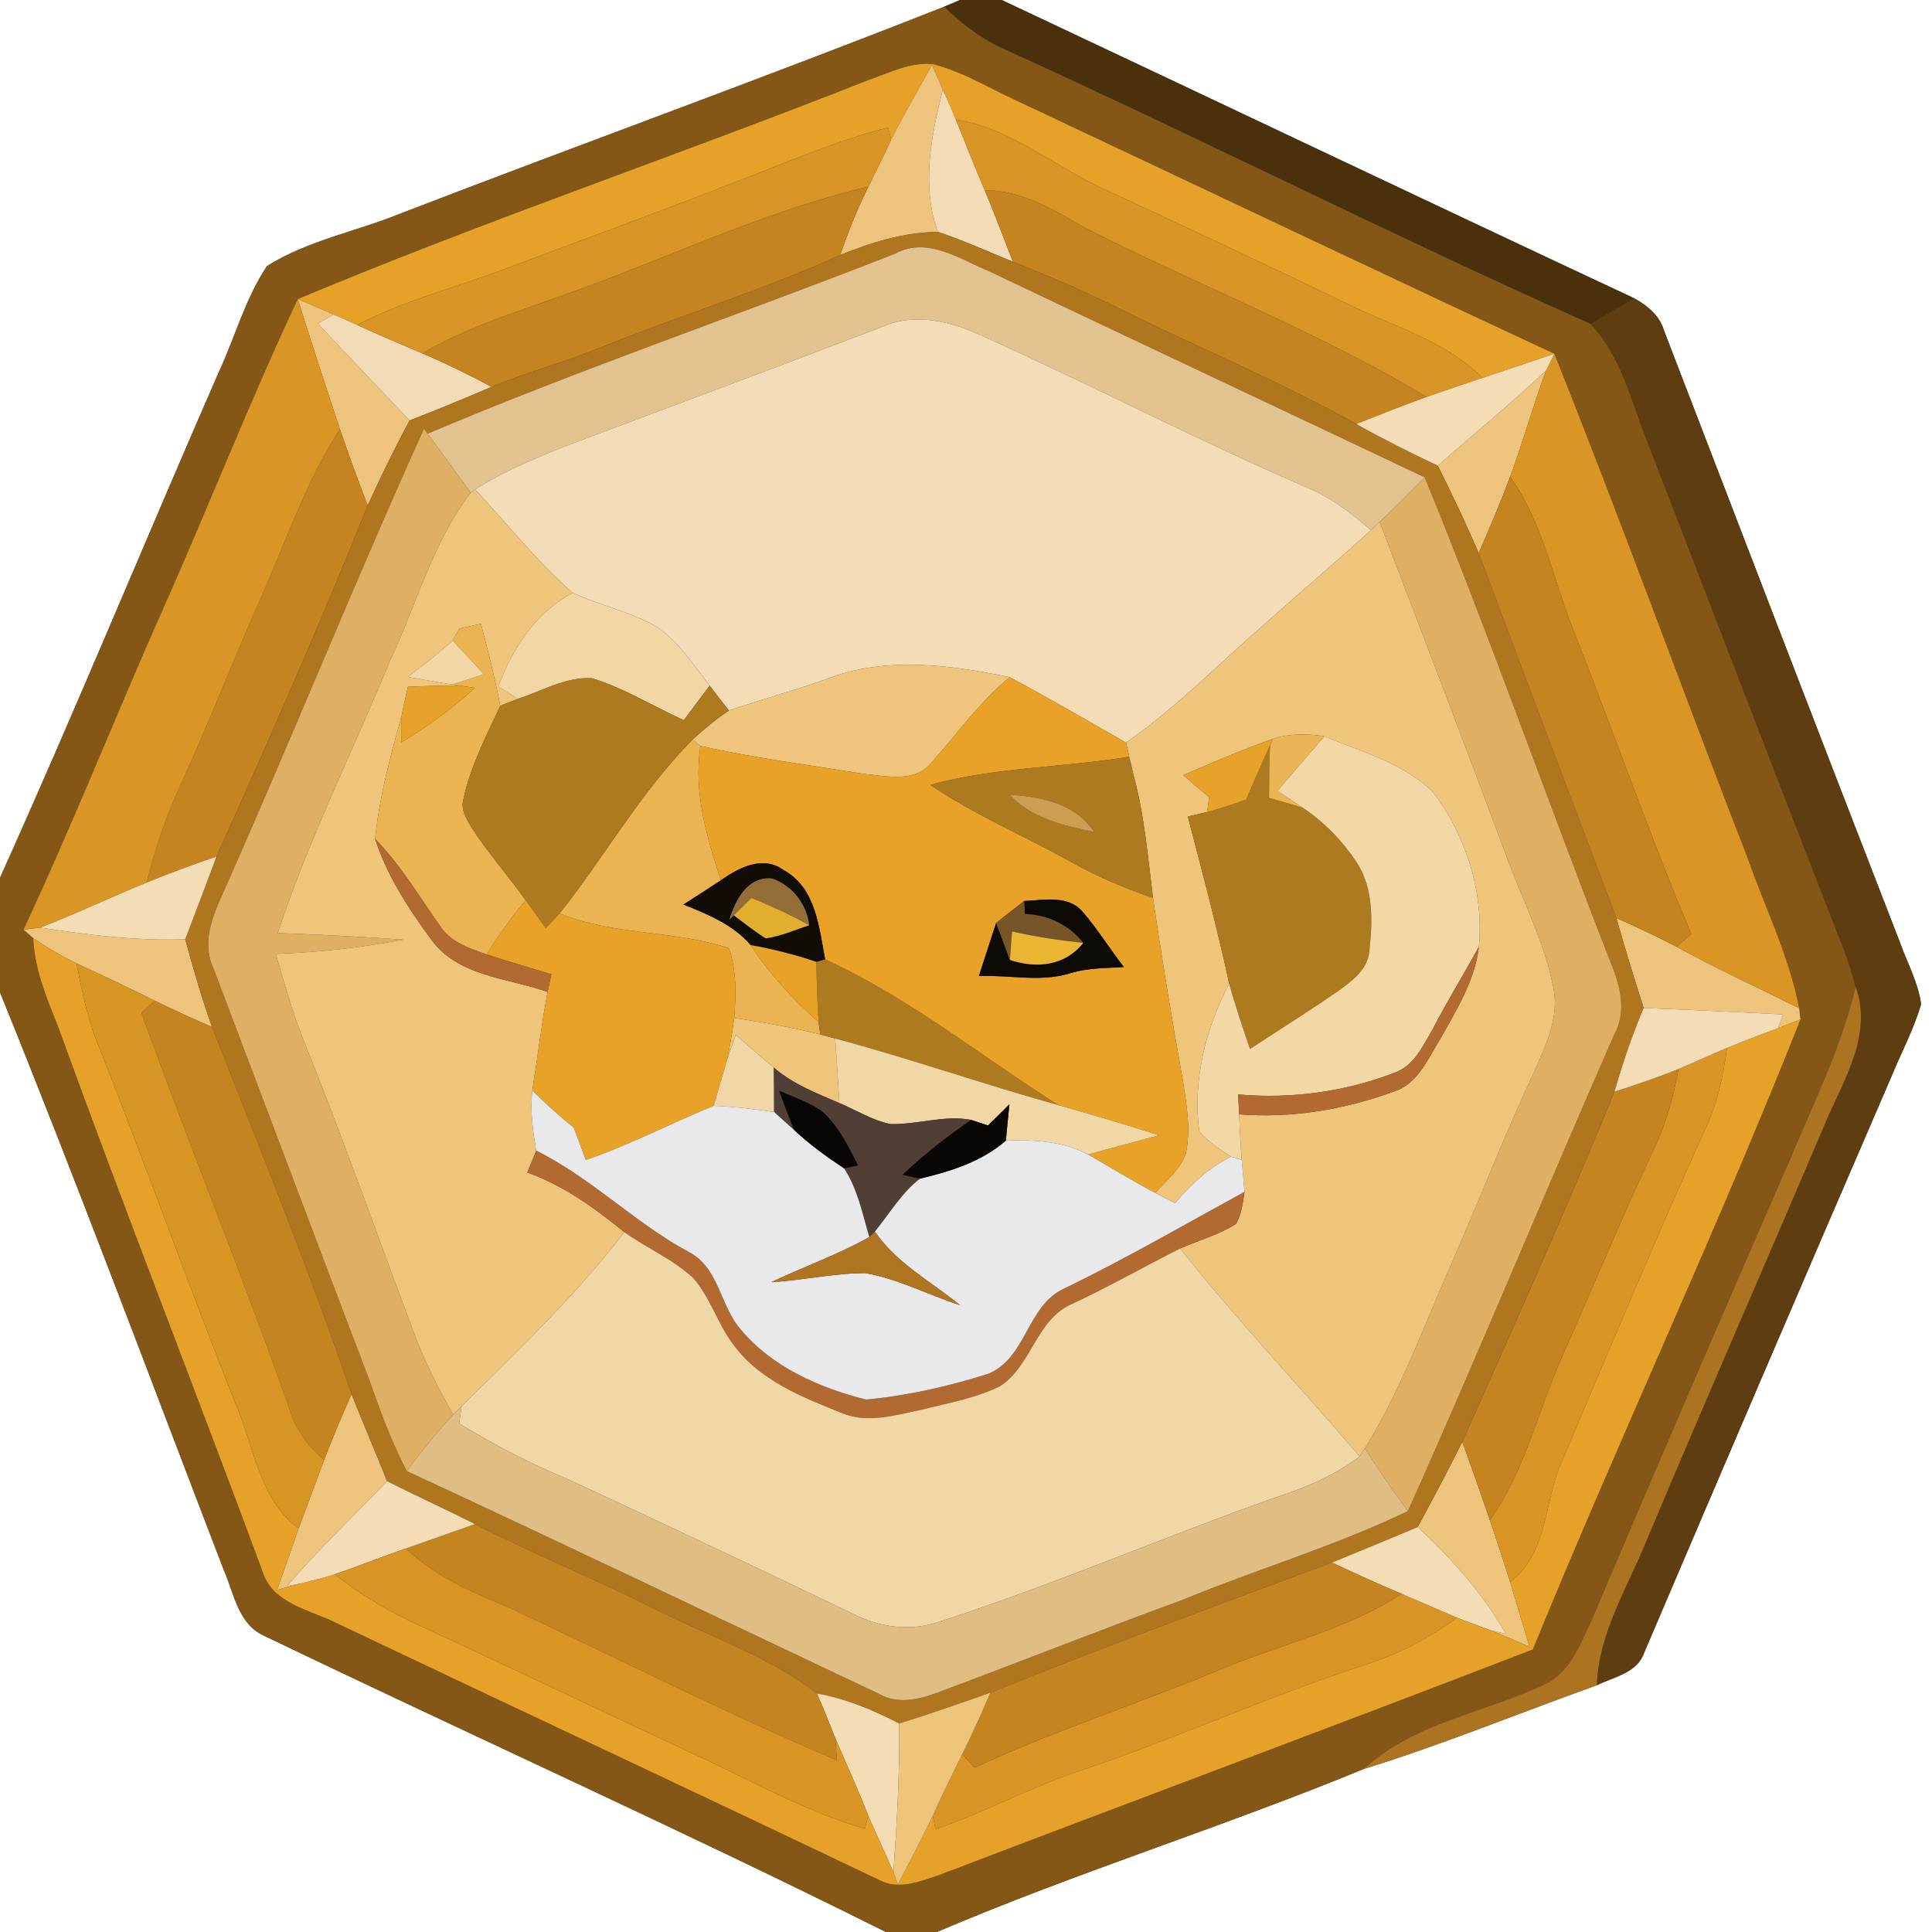 <?xml version="1.0" encoding="UTF-8" ?>
<!DOCTYPE svg PUBLIC "-//W3C//DTD SVG 1.1//EN" "http://www.w3.org/Graphics/SVG/1.1/DTD/svg11.dtd">
<svg width="250pt" height="250pt" viewBox="0 0 250 250" version="1.1" xmlns="http://www.w3.org/2000/svg">
<rect x="0" y="0" width="250" height="250" fill="#333333" stroke="none"/>
<g id="#ffffffff">
<path fill="#ffffff" opacity="1.00" d=" M 0.00 0.00 L 124.22 0.00 C 123.71 0.22 122.68 0.65 122.17 0.87 C 98.87 10.09 75.29 18.59 51.91 27.60 C 46.16 29.95 39.86 31.10 34.56 34.42 C 31.72 38.64 30.42 43.67 28.27 48.25 C 18.77 69.99 9.75 91.95 0.00 113.59 L 0.00 0.00 Z" />
<path fill="#ffffff" opacity="1.00" d=" M 129.62 0.00 L 250.00 0.00 L 250.00 250.00 L 121.23 250.00 C 139.36 242.26 158.24 236.42 176.47 228.90 C 186.68 225.75 196.57 221.67 206.63 218.07 C 208.80 216.99 211.79 216.52 212.72 213.94 C 223.37 188.95 234.09 163.98 244.87 139.03 C 246.11 136.00 247.69 133.09 248.59 129.92 C 248.21 127.16 246.83 124.67 245.90 122.07 C 235.64 95.64 225.47 69.18 215.30 42.72 C 214.73 40.80 213.15 39.53 211.47 38.60 C 184.15 25.82 156.91 12.84 129.62 0.00 Z" />
<path fill="#ffffff" opacity="1.00" d=" M 0.00 128.41 C 10.04 153.16 19.37 178.20 28.95 203.14 C 30.29 206.16 30.80 210.17 34.17 211.66 C 60.93 224.55 88.06 236.73 114.63 250.00 L 0.00 250.00 L 0.00 128.41 Z" />
</g>
<g id="#4a300bff">
<path fill="#4a300b" opacity="1.00" d=" M 124.22 0.00 L 129.62 0.00 C 156.91 12.84 184.15 25.82 211.47 38.60 C 209.58 39.69 207.70 40.79 205.82 41.91 C 180.45 30.61 155.66 18.06 130.38 6.55 C 127.28 5.24 124.56 3.21 122.17 0.87 C 122.68 0.65 123.71 0.22 124.22 0.00 Z" />
</g>
<g id="#845716ff">
<path fill="#845716" opacity="1.00" d=" M 51.91 27.60 C 75.29 18.59 98.87 10.09 122.17 0.87 C 124.56 3.21 127.28 5.24 130.38 6.55 C 155.66 18.06 180.45 30.61 205.82 41.91 C 209.76 46.05 211.05 51.78 213.09 56.94 C 220.92 77.15 228.65 97.39 236.53 117.57 C 237.80 120.91 239.27 124.20 240.12 127.68 C 238.30 135.36 234.80 142.48 231.75 149.72 C 223.04 169.72 214.38 189.74 205.88 209.83 C 204.43 212.80 203.18 216.36 200.00 217.89 C 192.19 221.63 183.04 222.85 176.47 228.90 C 158.24 236.42 139.36 242.26 121.23 250.00 L 114.63 250.00 C 88.06 236.73 60.93 224.55 34.17 211.66 C 30.80 210.17 30.29 206.16 28.95 203.14 C 19.37 178.20 10.04 153.16 0.00 128.41 L 0.00 113.59 C 9.75 91.95 18.77 69.99 28.27 48.25 C 30.42 43.67 31.72 38.64 34.56 34.42 C 39.86 31.10 46.16 29.95 51.91 27.60 M 112.35 10.36 C 87.85 20.07 62.84 28.50 38.53 38.70 C 32.29 51.95 26.98 65.61 21.01 78.98 C 14.92 92.71 9.40 106.69 3.04 120.29 C 3.36 120.56 3.98 121.10 4.30 121.38 C 4.46 125.32 5.97 128.98 7.42 132.59 C 15.99 156.21 25.18 179.59 33.90 203.15 C 35.16 207.62 40.28 208.31 43.85 210.17 C 67.12 221.24 90.49 232.14 113.74 243.26 C 116.29 244.63 119.11 243.44 121.61 242.60 C 147.17 232.84 172.82 223.30 198.35 213.44 C 209.52 186.11 222.12 159.36 232.98 131.91 C 232.94 131.55 232.85 130.82 232.81 130.45 C 231.49 123.64 228.37 117.40 226.09 110.89 C 217.65 89.23 209.78 67.35 201.13 45.77 C 177.96 35.00 154.89 24.00 131.77 13.13 C 128.13 11.47 124.67 9.31 120.77 8.31 C 117.83 7.96 115.06 9.45 112.35 10.36 Z" />
</g>
<g id="#e6a129ff">
<path fill="#e6a129" opacity="1.00" d=" M 112.35 10.36 C 115.06 9.45 117.83 7.96 120.77 8.31 C 124.67 9.31 128.13 11.47 131.77 13.13 C 154.89 24.00 177.96 35.00 201.13 45.77 C 198.03 46.83 194.94 47.88 191.83 48.90 C 186.90 43.95 179.99 42.18 173.92 39.10 C 163.75 34.22 153.55 29.41 143.31 24.68 C 136.68 21.77 131.01 16.65 123.68 15.46 C 123.14 14.16 122.57 12.87 122.00 11.59 C 121.53 10.53 121.06 9.48 120.59 8.43 C 118.83 11.63 116.96 14.77 115.33 18.04 C 115.23 17.66 115.02 16.88 114.91 16.50 C 107.98 18.26 101.44 21.19 94.76 23.71 C 85.36 27.41 75.85 30.85 66.39 34.40 C 59.70 37.04 52.63 38.68 46.24 42.06 C 45.21 41.60 44.18 41.14 43.15 40.69 C 41.61 40.02 40.07 39.36 38.53 38.70 C 62.84 28.50 87.85 20.07 112.35 10.36 Z" />
</g>
<g id="#eec47cff">
<path fill="#eec47c" opacity="1.00" d=" M 115.33 18.04 C 116.96 14.77 118.83 11.63 120.59 8.43 C 121.06 9.48 121.53 10.53 122.00 11.59 C 120.50 17.60 119.19 23.98 121.36 30.01 C 116.97 30.05 112.74 31.37 108.71 33.01 C 109.76 29.99 110.94 27.01 112.37 24.15 C 113.37 22.12 114.39 20.10 115.33 18.04 Z" />
<path fill="#eec47c" opacity="1.00" d=" M 38.53 38.70 C 40.07 39.36 41.61 40.02 43.15 40.69 C 42.65 40.98 41.64 41.57 41.14 41.87 C 45.06 46.08 49.05 50.22 53.00 54.41 C 51.06 58.01 49.26 61.69 47.58 65.42 C 46.32 62.14 45.11 58.84 43.98 55.51 C 42.12 49.92 40.30 44.32 38.53 38.70 Z" />
<path fill="#eec47c" opacity="1.00" d=" M 186.05 60.26 C 190.71 56.15 195.54 52.22 200.06 47.95 C 198.37 52.48 197.08 57.16 195.41 61.70 C 194.16 65.03 192.77 68.30 191.34 71.56 C 189.69 67.74 187.92 63.98 186.05 60.26 Z" />
<path fill="#eec47c" opacity="1.00" d=" M 212.69 130.44 C 211.46 126.57 210.25 122.69 209.16 118.79 C 211.79 119.96 214.40 121.18 216.95 122.51 C 222.14 125.36 227.51 127.83 232.81 130.45 C 232.85 130.82 232.94 131.55 232.98 131.91 C 232.01 132.30 231.05 132.68 230.08 133.04 C 230.24 132.60 230.56 131.71 230.72 131.27 C 224.71 130.95 218.70 130.67 212.69 130.44 Z" />
<path fill="#eec47c" opacity="1.00" d=" M 3.04 120.29 C 3.58 120.23 4.67 120.10 5.21 120.03 C 11.42 120.99 17.67 121.77 23.97 121.54 C 25.01 125.36 26.11 129.17 27.44 132.90 C 24.94 131.82 22.47 130.68 20.02 129.49 C 16.68 127.83 13.30 126.23 9.91 124.67 C 7.96 123.72 6.07 122.63 4.30 121.38 C 3.98 121.10 3.36 120.56 3.04 120.29 Z" />
<path fill="#eec47c" opacity="1.00" d=" M 45.49 180.40 C 46.99 184.16 48.59 187.89 50.09 191.66 C 45.76 196.18 41.21 200.50 37.14 205.25 C 37.61 205.15 38.57 204.96 39.05 204.87 C 37.98 205.15 36.92 205.44 35.86 205.74 C 36.80 203.09 37.70 200.43 38.64 197.79 C 39.73 194.83 40.84 191.87 41.94 188.92 C 43.04 186.05 44.23 183.21 45.49 180.40 Z" />
<path fill="#eec47c" opacity="1.00" d=" M 183.45 197.60 C 185.42 193.95 187.37 190.29 189.22 186.57 C 190.43 189.94 191.64 193.32 192.79 196.71 C 193.68 199.37 194.57 202.03 195.41 204.70 C 196.25 207.49 197.06 210.29 197.91 213.08 C 196.25 212.37 194.60 211.65 192.93 210.98 C 193.41 211.09 194.39 211.31 194.87 211.42 C 191.88 206.20 187.85 201.68 183.45 197.60 Z" />
</g>
<g id="#f3dcb5ff">
<path fill="#f3dcb5" opacity="1.00" d=" M 121.36 30.01 C 119.19 23.98 120.50 17.60 122.00 11.59 C 122.57 12.87 123.14 14.16 123.68 15.46 C 124.91 18.52 126.13 21.57 127.42 24.60 C 128.68 27.67 129.88 30.77 131.07 33.87 C 127.84 32.56 124.68 31.10 121.36 30.01 Z" />
<path fill="#f3dcb5" opacity="1.00" d=" M 41.14 41.87 C 41.64 41.57 42.65 40.98 43.15 40.69 C 44.18 41.14 45.21 41.60 46.24 42.06 C 49.02 43.33 51.83 44.54 54.65 45.73 C 57.70 47.03 60.69 48.48 63.61 50.06 C 60.10 51.56 56.57 53.03 53.00 54.41 C 49.05 50.22 45.06 46.08 41.14 41.87 Z" />
</g>
<g id="#d89525ff">
<path fill="#d89525" opacity="1.00" d=" M 123.68 15.46 C 131.01 16.65 136.68 21.77 143.31 24.68 C 153.55 29.41 163.75 34.22 173.92 39.10 C 179.99 42.18 186.90 43.95 191.83 48.90 C 189.42 49.72 187.00 50.52 184.60 51.37 C 170.50 42.88 155.07 36.94 140.42 29.51 C 136.39 27.17 132.25 24.63 127.42 24.60 C 126.13 21.57 124.91 18.52 123.68 15.46 Z" />
<path fill="#d89525" opacity="1.00" d=" M 94.76 23.71 C 101.44 21.19 107.98 18.26 114.91 16.50 C 115.02 16.88 115.23 17.66 115.33 18.04 C 114.39 20.10 113.37 22.12 112.37 24.15 C 98.56 27.42 85.73 33.72 72.38 38.39 C 66.35 40.55 60.19 42.46 54.65 45.73 C 51.83 44.54 49.02 43.33 46.24 42.06 C 52.63 38.68 59.70 37.04 66.39 34.40 C 75.85 30.85 85.36 27.41 94.76 23.71 Z" />
<path fill="#d89525" opacity="1.00" d=" M 217.20 138.33 C 219.30 137.45 221.36 136.48 223.47 135.60 C 222.99 139.32 222.15 143.02 220.52 146.42 C 214.11 160.52 208.16 174.84 202.11 189.10 C 199.76 194.23 200.34 201.07 195.41 204.70 C 194.57 202.03 193.68 199.37 192.79 196.71 C 197.40 190.26 199.03 182.39 202.26 175.27 C 206.26 166.25 210.03 157.12 214.24 148.20 C 215.70 145.07 216.57 141.71 217.20 138.33 Z" />
<path fill="#d89525" opacity="1.00" d=" M 181.37 206.24 C 183.76 207.24 186.13 208.29 188.51 209.31 C 184.87 212.06 180.76 214.14 176.40 215.50 C 163.84 219.60 151.81 225.13 139.27 229.31 C 133.06 231.40 127.28 234.59 121.06 236.69 C 120.97 236.26 120.79 235.40 120.70 234.96 C 121.90 232.26 123.22 229.62 124.52 226.98 C 124.92 227.41 125.71 228.29 126.10 228.73 C 136.50 223.91 147.43 220.40 157.99 216.00 C 165.78 212.72 174.23 210.92 181.37 206.24 Z" />
</g>
<g id="#c58420ff">
<path fill="#c58420" opacity="1.00" d=" M 72.38 38.39 C 85.73 33.72 98.56 27.42 112.37 24.15 C 110.94 27.01 109.76 29.99 108.71 33.01 C 98.66 37.59 88.07 40.79 77.85 44.92 C 73.18 46.84 68.27 48.12 63.61 50.06 C 60.69 48.48 57.70 47.03 54.65 45.73 C 60.19 42.46 66.35 40.55 72.38 38.39 Z" />
<path fill="#c58420" opacity="1.00" d=" M 127.42 24.60 C 132.25 24.63 136.39 27.17 140.42 29.51 C 155.07 36.94 170.50 42.88 184.60 51.37 C 181.54 52.47 178.52 53.67 175.50 54.87 C 165.63 49.33 155.13 45.03 145.00 40.01 C 140.46 37.74 135.78 35.76 131.07 33.87 C 129.88 30.77 128.68 27.67 127.42 24.60 Z" />
<path fill="#c58420" opacity="1.00" d=" M 33.33 78.33 C 36.79 70.68 39.41 62.61 43.98 55.51 C 45.11 58.84 46.32 62.14 47.58 65.42 C 41.44 80.72 34.79 95.81 28.02 110.84 C 24.97 111.87 21.95 112.99 18.97 114.21 C 20.08 109.82 21.52 105.52 23.43 101.41 C 26.93 93.81 29.95 85.99 33.33 78.33 Z" />
<path fill="#c58420" opacity="1.00" d=" M 208.91 141.26 C 211.70 140.37 214.48 139.43 217.20 138.33 C 216.57 141.71 215.70 145.07 214.24 148.20 C 210.03 157.12 206.26 166.25 202.26 175.27 C 199.03 182.39 197.40 190.26 192.79 196.71 C 191.64 193.32 190.43 189.94 189.22 186.57 C 195.92 171.53 202.68 156.49 208.91 141.26 Z" />
</g>
<g id="#af751fff">
<path fill="#af751f" opacity="1.00" d=" M 108.71 33.01 C 112.74 31.37 116.97 30.05 121.36 30.01 C 124.68 31.10 127.84 32.56 131.07 33.87 C 135.78 35.76 140.46 37.74 145.00 40.01 C 155.13 45.03 165.63 49.33 175.50 54.87 C 178.95 56.80 182.48 58.56 186.05 60.26 C 187.92 63.98 189.69 67.74 191.34 71.56 C 197.24 87.31 203.19 103.07 209.16 118.79 C 210.25 122.69 211.46 126.57 212.69 130.44 C 211.19 133.96 209.98 137.59 208.91 141.26 C 202.68 156.49 195.92 171.53 189.22 186.57 C 187.37 190.29 185.42 193.95 183.45 197.60 C 179.77 199.16 176.06 200.67 172.36 202.19 C 157.58 207.68 142.78 213.12 128.16 219.03 C 124.24 220.41 120.32 221.79 116.35 223.02 C 112.98 221.28 109.46 219.80 105.71 219.14 C 99.42 214.25 91.76 211.78 84.74 208.20 C 77.06 204.35 69.10 201.12 61.46 197.22 C 57.70 195.31 53.85 193.57 50.09 191.66 C 48.59 187.89 46.99 184.16 45.49 180.40 C 40.03 164.37 33.65 148.66 27.44 132.90 C 26.11 129.17 25.01 125.36 23.97 121.54 C 25.34 117.98 26.67 114.41 28.02 110.84 C 34.79 95.81 41.44 80.72 47.58 65.42 C 49.26 61.69 51.06 58.01 53.00 54.41 C 56.57 53.03 60.10 51.56 63.61 50.06 C 68.27 48.12 73.18 46.84 77.85 44.92 C 88.07 40.79 98.66 37.59 108.71 33.01 M 115.83 32.82 C 95.72 40.73 75.23 47.68 55.33 56.12 L 54.86 55.48 C 45.82 75.45 37.66 95.79 28.74 115.82 C 27.39 118.78 26.12 122.15 27.63 125.33 C 34.40 143.19 41.12 161.07 47.92 178.91 C 49.26 182.81 50.73 186.68 52.62 190.35 C 73.06 199.82 93.38 209.57 113.75 219.19 C 116.36 220.68 119.28 219.81 121.89 218.81 C 132.27 214.92 142.59 210.84 153.01 207.03 C 162.67 203.04 172.76 200.07 182.19 195.53 C 191.35 175.09 199.88 154.37 208.89 133.86 C 210.67 130.65 209.49 127.06 208.18 123.93 C 200.11 103.26 192.77 82.30 184.36 61.77 C 165.54 52.85 146.69 44.00 127.88 35.05 C 124.09 33.48 119.98 30.58 115.83 32.82 Z" />
</g>
<g id="#e2c390ff">
<path fill="#e2c390" opacity="1.00" d=" M 115.83 32.82 C 119.98 30.58 124.09 33.48 127.88 35.05 C 146.69 44.00 165.54 52.85 184.36 61.77 C 182.43 63.71 180.51 65.66 178.53 67.54 C 178.25 67.81 177.68 68.34 177.39 68.61 C 175.03 66.56 172.55 64.60 169.67 63.33 C 155.36 57.17 141.53 49.97 127.33 43.57 C 123.28 41.67 118.58 40.38 114.26 42.25 C 101.20 47.26 88.09 52.12 75.00 57.04 C 70.35 58.81 65.70 60.68 61.47 63.33 L 60.90 63.76 C 59.06 61.20 57.19 58.67 55.33 56.12 C 75.23 47.68 95.72 40.73 115.83 32.82 Z" />
</g>
<g id="#d99625ff">
<path fill="#d99625" opacity="1.00" d=" M 21.01 78.98 C 26.98 65.61 32.29 51.95 38.53 38.70 C 40.30 44.32 42.12 49.92 43.98 55.51 C 39.41 62.61 36.79 70.68 33.33 78.33 C 29.95 85.99 26.93 93.81 23.43 101.41 C 21.52 105.52 20.08 109.82 18.97 114.21 C 14.35 116.07 9.87 118.26 5.21 120.03 C 4.67 120.10 3.58 120.23 3.04 120.29 C 9.40 106.69 14.92 92.71 21.01 78.98 Z" />
<path fill="#d99625" opacity="1.00" d=" M 201.13 45.77 C 209.78 67.35 217.65 89.23 226.09 110.89 C 228.37 117.40 231.49 123.64 232.81 130.45 C 227.51 127.83 222.14 125.36 216.95 122.51 C 217.43 122.10 218.37 121.28 218.85 120.87 C 213.47 108.10 208.90 95.02 203.83 82.13 C 201.02 75.32 199.76 67.80 195.41 61.70 C 197.08 57.16 198.37 52.48 200.06 47.95 C 200.33 47.40 200.86 46.32 201.13 45.77 Z" />
</g>
<g id="#5e3d10ff">
<path fill="#5e3d10" opacity="1.00" d=" M 211.47 38.60 C 213.15 39.53 214.73 40.80 215.30 42.72 C 225.47 69.18 235.64 95.64 245.90 122.07 C 246.83 124.67 248.21 127.16 248.59 129.92 C 247.69 133.09 246.11 136.00 244.87 139.03 C 234.09 163.98 223.37 188.95 212.72 213.94 C 211.79 216.52 208.80 216.99 206.63 218.07 C 206.85 211.50 210.37 205.82 212.83 199.92 C 220.50 181.61 228.50 163.44 236.26 145.16 C 238.61 139.67 242.35 133.87 240.12 127.68 C 239.27 124.20 237.80 120.91 236.53 117.57 C 228.65 97.39 220.92 77.15 213.09 56.94 C 211.05 51.78 209.76 46.05 205.82 41.91 C 207.70 40.79 209.58 39.69 211.47 38.60 Z" />
</g>
<g id="#f4ddb6ff">
<path fill="#f4ddb6" opacity="1.00" d=" M 114.26 42.25 C 118.58 40.38 123.28 41.67 127.33 43.57 C 141.53 49.97 155.36 57.17 169.67 63.33 C 172.55 64.60 175.03 66.56 177.39 68.61 C 172.89 72.71 168.23 76.64 163.70 80.71 C 157.73 85.87 152.22 91.58 145.71 96.10 C 140.72 93.23 135.73 90.35 130.66 87.63 C 122.91 86.02 114.54 84.91 106.96 87.86 C 102.80 89.37 98.51 90.51 94.32 91.94 C 93.48 90.88 92.65 89.80 91.83 88.72 C 89.73 86.04 87.84 83.03 84.97 81.10 C 81.57 79.15 77.67 78.35 74.12 76.72 C 69.49 72.67 65.66 67.81 61.47 63.33 C 65.70 60.68 70.35 58.81 75.00 57.04 C 88.09 52.12 101.20 47.26 114.26 42.25 Z" />
</g>
<g id="#f4dcb5ff">
<path fill="#f4dcb5" opacity="1.00" d=" M 191.83 48.90 C 194.94 47.88 198.03 46.83 201.13 45.77 C 200.86 46.32 200.33 47.40 200.06 47.95 C 195.54 52.22 190.71 56.15 186.05 60.26 C 182.48 58.56 178.95 56.80 175.50 54.87 C 178.52 53.67 181.54 52.47 184.60 51.37 C 187.00 50.52 189.42 49.72 191.83 48.90 Z" />
<path fill="#f4dcb5" opacity="1.00" d=" M 18.97 114.21 C 21.95 112.99 24.97 111.87 28.02 110.84 C 26.67 114.41 25.34 117.98 23.97 121.54 C 17.67 121.77 11.42 120.99 5.21 120.03 C 9.87 118.26 14.35 116.07 18.97 114.21 Z" />
<path fill="#f4dcb5" opacity="1.00" d=" M 172.36 202.19 C 176.06 200.67 179.77 199.16 183.45 197.60 C 187.85 201.68 191.88 206.20 194.87 211.42 C 194.39 211.31 193.41 211.09 192.93 210.98 C 191.44 210.45 189.97 209.91 188.51 209.31 C 186.13 208.29 183.76 207.24 181.37 206.24 C 178.34 204.95 175.33 203.61 172.36 202.19 Z" />
<path fill="#f4dcb5" opacity="1.00" d=" M 105.71 219.14 C 109.46 219.80 112.98 221.28 116.35 223.02 C 116.44 229.44 116.06 235.86 115.61 242.27 C 114.57 239.81 113.39 237.40 112.35 234.94 C 111.05 231.58 109.54 228.31 108.12 225.01 C 107.35 223.03 106.56 221.07 105.71 219.14 Z" />
</g>
<g id="#dfaf64ff">
<path fill="#dfaf64" opacity="1.00" d=" M 28.74 115.82 C 37.66 95.79 45.82 75.45 54.86 55.48 L 55.33 56.12 C 57.19 58.67 59.06 61.20 60.90 63.76 C 55.98 70.21 53.91 78.21 50.49 85.45 C 45.65 97.22 39.92 108.64 35.94 120.74 C 41.36 120.94 46.78 121.21 52.19 121.59 C 46.74 122.63 41.22 123.24 35.68 123.43 C 36.71 126.96 37.70 130.50 39.01 133.93 C 44.26 146.89 48.89 160.09 53.83 173.17 C 55.14 176.60 56.86 179.86 58.64 183.07 C 56.48 185.36 54.53 187.84 52.62 190.35 C 50.73 186.68 49.26 182.81 47.92 178.91 C 41.12 161.07 34.40 143.19 27.63 125.33 C 26.12 122.15 27.39 118.78 28.74 115.82 Z" />
<path fill="#dfaf64" opacity="1.00" d=" M 184.36 61.77 C 192.77 82.30 200.11 103.26 208.18 123.93 C 209.49 127.06 210.67 130.65 208.89 133.86 C 199.88 154.37 191.35 175.09 182.19 195.53 C 180.23 192.89 178.37 190.19 176.63 187.40 C 181.22 179.96 184.21 171.70 187.72 163.73 C 191.41 155.38 194.68 146.85 198.57 138.60 C 200.03 135.25 201.76 131.67 201.03 127.92 C 199.92 122.00 197.06 116.62 195.01 111.00 C 189.61 96.48 184.06 82.01 178.53 67.54 C 180.51 65.66 182.43 63.71 184.36 61.77 Z" />
</g>
<g id="#c48420ff">
<path fill="#c48420" opacity="1.00" d=" M 195.41 61.70 C 199.76 67.80 201.02 75.32 203.83 82.13 C 208.90 95.02 213.47 108.10 218.85 120.87 C 218.37 121.28 217.43 122.10 216.95 122.51 C 214.40 121.18 211.79 119.96 209.16 118.79 C 203.19 103.07 197.24 87.31 191.34 71.56 C 192.77 68.30 194.16 65.03 195.41 61.70 Z" />
<path fill="#c48420" opacity="1.00" d=" M 18.31 131.07 C 18.74 130.68 19.59 129.88 20.02 129.49 C 22.47 130.68 24.94 131.82 27.44 132.90 C 33.65 148.66 40.03 164.37 45.49 180.40 C 44.23 183.21 43.04 186.05 41.94 188.92 C 39.92 187.17 38.25 185.02 37.49 182.42 C 31.46 165.17 24.50 148.26 18.31 131.07 Z" />
<path fill="#c48420" opacity="1.00" d=" M 52.52 200.37 C 55.50 199.31 58.49 198.28 61.46 197.22 C 69.10 201.12 77.06 204.35 84.74 208.20 C 91.76 211.78 99.42 214.25 105.71 219.14 C 106.56 221.07 107.35 223.03 108.12 225.01 C 108.16 225.70 108.24 227.08 108.29 227.77 C 93.73 221.61 79.63 214.43 65.30 207.76 C 60.71 205.92 56.15 203.82 52.52 200.37 Z" />
<path fill="#c48420" opacity="1.00" d=" M 128.16 219.03 C 142.78 213.12 157.58 207.68 172.36 202.19 C 175.33 203.61 178.34 204.95 181.37 206.24 C 174.23 210.92 165.78 212.72 157.99 216.00 C 147.43 220.40 136.50 223.91 126.10 228.73 C 125.71 228.29 124.92 227.41 124.52 226.98 C 125.81 224.36 127.02 221.71 128.16 219.03 Z" />
</g>
<g id="#efc57cff">
<path fill="#efc57c" opacity="1.00" d=" M 50.49 85.45 C 53.91 78.21 55.98 70.21 60.90 63.76 L 61.47 63.33 C 65.66 67.81 69.49 72.67 74.12 76.72 C 69.28 79.25 66.34 83.86 64.47 88.84 C 65.10 89.23 66.38 90.03 67.02 90.43 C 66.45 90.65 65.31 91.10 64.74 91.32 C 64.03 87.76 63.17 84.23 62.23 80.72 C 61.53 80.88 60.14 81.19 59.45 81.35 C 59.23 81.73 58.80 82.50 58.58 82.88 C 56.73 84.55 54.77 86.10 52.77 87.59 C 54.68 87.92 56.59 88.29 58.51 88.57 L 59.42 88.71 C 57.21 88.69 54.99 88.79 52.78 88.87 C 52.48 90.20 52.19 91.53 51.91 92.86 C 50.46 98.01 49.08 103.22 48.54 108.56 C 50.07 113.27 52.79 117.47 55.70 121.44 C 59.11 126.34 65.68 126.54 70.86 128.35 C 70.06 132.58 69.56 136.87 68.88 141.12 C 68.58 143.72 68.95 146.33 69.39 148.89 C 69.00 149.83 68.62 150.78 68.23 151.72 C 72.92 153.40 76.96 156.33 80.79 159.44 C 74.53 167.62 67.03 174.74 59.73 181.97 C 59.46 182.24 58.92 182.79 58.64 183.07 C 56.86 179.86 55.14 176.60 53.83 173.17 C 48.89 160.09 44.26 146.89 39.01 133.93 C 37.70 130.50 36.71 126.96 35.68 123.43 C 41.22 123.24 46.74 122.63 52.19 121.59 C 46.78 121.21 41.36 120.94 35.94 120.74 C 39.92 108.64 45.65 97.22 50.49 85.45 Z" />
<path fill="#efc57c" opacity="1.00" d=" M 177.39 68.61 C 177.68 68.34 178.25 67.81 178.53 67.54 C 184.06 82.01 189.61 96.48 195.01 111.00 C 197.06 116.62 199.92 122.00 201.03 127.92 C 201.76 131.67 200.03 135.25 198.57 138.60 C 194.68 146.85 191.41 155.38 187.72 163.73 C 184.21 171.70 181.22 179.96 176.63 187.40 C 176.46 187.67 176.10 188.19 175.93 188.46 C 168.26 179.43 160.06 170.86 152.71 161.55 C 155.12 160.48 157.72 159.80 159.95 158.36 C 160.67 157.10 160.83 155.62 161.04 154.22 C 160.94 152.84 160.79 151.47 160.68 150.09 C 160.52 148.13 160.43 146.16 160.34 144.19 C 167.11 144.73 173.90 143.59 180.26 141.28 C 183.46 140.32 184.78 136.97 186.40 134.39 C 188.49 130.64 190.85 126.87 191.37 122.52 C 192.02 115.47 189.72 108.13 185.44 102.52 C 181.64 98.73 176.20 97.31 171.38 95.27 C 169.16 94.93 166.86 94.89 164.71 95.62 C 160.77 96.98 156.95 98.67 153.11 100.31 C 154.22 101.27 155.34 102.22 156.47 103.16 C 156.40 103.64 156.26 104.60 156.19 105.08 C 155.57 105.22 154.32 105.51 153.70 105.65 C 155.58 112.84 157.49 120.02 159.06 127.28 C 155.98 133.09 154.32 139.85 155.18 146.41 C 156.35 147.73 157.82 148.72 159.29 149.67 C 156.45 151.10 154.08 153.26 152.07 155.69 C 151.20 155.24 150.33 154.80 149.46 154.35 C 150.88 152.80 152.66 151.40 153.41 149.37 C 154.13 146.28 153.55 143.07 153.09 139.98 C 151.67 132.07 150.35 124.14 149.20 116.19 C 148.53 110.82 148.08 105.41 146.65 100.18 C 146.33 98.82 146.02 97.46 145.71 96.10 C 152.22 91.58 157.73 85.87 163.70 80.71 C 168.23 76.64 172.89 72.71 177.39 68.61 Z" />
<path fill="#efc57c" opacity="1.00" d=" M 95.01 131.72 C 98.74 132.29 102.48 132.92 106.14 133.86 C 106.62 133.99 107.59 134.25 108.08 134.38 C 108.26 137.16 108.45 139.94 108.61 142.73 C 105.65 141.46 102.60 140.29 100.14 138.15 C 98.46 136.78 96.84 135.34 95.21 133.92 C 94.82 134.98 94.45 136.05 94.09 137.13 C 94.46 135.34 94.77 133.53 95.01 131.72 Z" />
</g>
<g id="#f2d7a5ff">
<path fill="#f2d7a5" opacity="1.00" d=" M 74.12 76.72 C 77.67 78.35 81.57 79.15 84.97 81.10 C 87.84 83.03 89.73 86.04 91.83 88.72 C 90.71 90.20 89.59 91.69 88.49 93.19 C 84.53 91.41 80.80 89.06 76.64 87.77 C 73.26 87.54 70.15 89.42 67.02 90.43 C 66.38 90.03 65.10 89.23 64.47 88.84 C 66.34 83.86 69.28 79.25 74.12 76.72 Z" />
</g>
<g id="#ebb352ff">
<path fill="#ebb352" opacity="1.00" d=" M 59.45 81.35 C 60.14 81.19 61.53 80.88 62.23 80.72 C 63.17 84.23 64.03 87.76 64.74 91.32 C 62.90 95.28 60.84 99.22 59.94 103.53 C 59.62 104.78 60.35 105.94 60.95 106.97 C 63.08 110.31 65.73 113.27 68.02 116.49 C 66.17 118.71 64.50 121.06 62.97 123.50 C 60.80 122.73 58.40 121.97 57.04 119.96 C 54.29 116.10 51.88 111.97 48.54 108.56 C 49.08 103.22 50.46 98.01 51.91 92.86 C 51.91 93.66 51.92 95.26 51.92 96.07 C 55.31 94.01 58.53 91.67 61.46 89.01 C 60.95 88.93 59.93 88.79 59.42 88.71 L 58.51 88.57 C 59.89 88.15 61.26 87.70 62.63 87.24 C 61.28 85.78 59.93 84.33 58.58 82.88 C 58.80 82.50 59.23 81.73 59.45 81.35 Z" />
<path fill="#ebb352" opacity="1.00" d=" M 72.41 118.20 C 78.28 110.81 82.92 102.43 89.62 95.71 C 89.88 95.91 90.39 96.32 90.64 96.53 C 89.72 102.51 91.45 108.29 93.28 113.91 C 91.67 114.97 90.05 116.02 88.43 117.05 C 91.59 118.30 94.87 119.65 97.15 122.30 C 99.56 126.05 102.60 129.30 105.93 132.25 C 105.98 132.65 106.09 133.46 106.14 133.86 C 102.48 132.92 98.74 132.29 95.01 131.72 C 95.24 128.71 95.33 125.59 94.32 122.71 C 87.22 120.33 79.41 121.08 72.41 118.20 Z" />
</g>
<g id="#f3d7a4ff">
<path fill="#f3d7a4" opacity="1.00" d=" M 52.77 87.59 C 54.77 86.10 56.73 84.55 58.58 82.88 C 59.93 84.33 61.28 85.78 62.63 87.24 C 61.26 87.70 59.89 88.15 58.51 88.57 C 56.59 88.29 54.68 87.92 52.77 87.59 Z" />
</g>
<g id="#efc57dff">
<path fill="#efc57d" opacity="1.00" d=" M 106.96 87.86 C 114.54 84.91 122.91 86.02 130.66 87.63 C 126.77 90.80 123.90 94.94 120.57 98.63 C 118.48 101.30 114.82 100.45 111.94 100.16 C 104.83 99.02 97.67 98.10 90.64 96.53 C 90.39 96.32 89.88 95.91 89.62 95.71 C 91.10 94.34 92.65 93.06 94.32 91.94 C 98.51 90.51 102.80 89.37 106.96 87.86 Z" />
</g>
<g id="#ae7a1fff">
<path fill="#ae7a1f" opacity="1.00" d=" M 67.02 90.43 C 70.15 89.42 73.26 87.54 76.64 87.77 C 80.80 89.06 84.53 91.41 88.49 93.19 C 89.59 91.69 90.71 90.20 91.83 88.72 C 92.65 89.80 93.48 90.88 94.32 91.94 C 92.65 93.06 91.10 94.34 89.62 95.71 C 82.92 102.43 78.28 110.81 72.41 118.20 C 71.83 118.84 71.22 119.47 70.62 120.10 C 69.75 118.89 68.89 117.69 68.02 116.49 C 65.73 113.27 63.08 110.31 60.95 106.97 C 60.35 105.94 59.62 104.78 59.94 103.53 C 60.84 99.22 62.90 95.28 64.74 91.32 C 65.31 91.10 66.45 90.65 67.02 90.43 Z" />
<path fill="#ae7a1f" opacity="1.00" d=" M 161.26 103.47 C 162.24 101.09 163.30 98.76 164.35 96.41 C 164.22 98.69 164.24 100.97 164.21 103.25 C 165.67 103.66 167.14 104.06 168.59 104.53 C 171.33 106.35 173.66 108.75 175.49 111.49 C 177.75 114.85 177.63 119.16 177.19 123.03 C 177.03 125.43 174.98 126.91 173.21 128.20 C 169.46 130.82 165.56 133.22 161.75 135.74 C 160.81 132.94 159.83 130.14 159.06 127.28 C 157.49 120.02 155.58 112.84 153.70 105.65 C 154.32 105.51 155.57 105.22 156.19 105.08 C 157.90 104.62 159.58 104.05 161.26 103.47 Z" />
<path fill="#ae7a1f" opacity="1.00" d=" M 106.77 124.14 C 117.62 129.10 126.96 136.67 136.98 143.01 C 127.29 140.32 117.79 136.99 108.08 134.38 C 107.59 134.25 106.62 133.99 106.14 133.86 C 106.09 133.46 105.98 132.65 105.93 132.25 C 105.75 129.66 105.69 127.06 105.62 124.46 C 105.90 124.38 106.48 124.22 106.77 124.14 Z" />
</g>
<g id="#e8a228ff">
<path fill="#e8a228" opacity="1.00" d=" M 120.57 98.63 C 123.90 94.94 126.77 90.80 130.66 87.63 C 135.73 90.35 140.72 93.23 145.71 96.10 C 146.02 97.46 146.33 98.82 146.65 100.18 C 146.50 99.61 146.21 98.49 146.06 97.93 C 137.52 99.34 128.77 99.26 120.37 101.56 C 126.12 105.45 132.53 108.15 138.57 111.52 C 141.95 113.41 145.53 114.93 149.20 116.19 C 150.35 124.14 151.67 132.07 153.09 139.98 C 153.55 143.07 154.13 146.28 153.41 149.37 C 152.66 151.40 150.88 152.80 149.46 154.35 C 146.52 152.80 143.68 151.05 140.80 149.39 C 143.83 148.54 146.89 147.76 149.92 146.91 C 145.65 145.46 141.31 144.27 136.98 143.01 C 126.96 136.67 117.62 129.10 106.77 124.14 C 105.98 119.97 105.57 114.86 101.39 112.59 C 98.74 110.63 95.59 112.27 93.28 113.91 C 91.45 108.29 89.72 102.51 90.64 96.53 C 97.67 98.10 104.83 99.02 111.94 100.16 C 114.82 100.45 118.48 101.30 120.57 98.63 M 132.52 116.59 C 131.31 117.53 130.10 118.47 128.90 119.43 C 128.16 121.72 127.40 124.00 126.67 126.30 C 130.69 126.13 134.82 127.18 138.73 125.86 C 140.91 125.24 143.19 125.28 145.43 125.14 C 143.59 122.77 142.02 120.20 140.05 117.94 C 138.15 115.78 135.03 116.48 132.52 116.59 Z" />
<path fill="#e8a228" opacity="1.00" d=" M 68.02 116.49 C 68.89 117.69 69.75 118.89 70.62 120.10 C 71.22 119.47 71.83 118.84 72.41 118.20 C 79.41 121.08 87.22 120.33 94.32 122.71 C 95.33 125.59 95.24 128.71 95.01 131.72 C 94.77 133.53 94.46 135.34 94.09 137.13 C 93.51 139.12 92.92 141.11 92.34 143.10 C 86.79 145.35 81.48 148.18 75.80 150.10 C 75.27 148.70 74.75 147.30 74.23 145.90 C 72.35 144.42 70.59 142.79 68.88 141.12 C 69.56 136.87 70.06 132.58 70.86 128.35 C 71.02 127.58 71.18 126.82 71.35 126.07 C 68.55 125.22 65.75 124.41 62.97 123.50 C 64.50 121.06 66.17 118.71 68.02 116.49 Z" />
</g>
<g id="#e7a229ff">
<path fill="#e7a229" opacity="1.00" d=" M 52.78 88.87 C 54.99 88.79 57.21 88.69 59.42 88.71 C 59.93 88.79 60.95 88.93 61.46 89.01 C 58.53 91.67 55.31 94.01 51.92 96.07 C 51.92 95.26 51.91 93.66 51.91 92.86 C 52.19 91.53 52.48 90.20 52.78 88.87 Z" />
</g>
<g id="#ebb454ff">
<path fill="#ebb454" opacity="1.00" d=" M 164.71 95.62 C 166.86 94.89 169.16 94.93 171.38 95.27 C 169.36 97.63 167.33 99.99 165.29 102.35 C 166.39 103.07 167.50 103.79 168.59 104.53 C 167.14 104.06 165.67 103.66 164.21 103.25 C 164.24 100.97 164.22 98.69 164.35 96.41 L 164.71 95.62 Z" />
</g>
<g id="#e7a22aff">
<path fill="#e7a22a" opacity="1.00" d=" M 153.11 100.31 C 156.95 98.67 160.77 96.98 164.71 95.62 L 164.35 96.41 C 163.30 98.76 162.24 101.09 161.26 103.47 C 159.58 104.05 157.90 104.62 156.19 105.08 C 156.26 104.60 156.40 103.64 156.47 103.16 C 155.34 102.22 154.22 101.27 153.11 100.31 Z" />
</g>
<g id="#f3d8a6ff">
<path fill="#f3d8a6" opacity="1.00" d=" M 165.29 102.35 C 167.33 99.99 169.36 97.63 171.38 95.27 C 176.20 97.31 181.64 98.73 185.44 102.52 C 189.72 108.13 192.02 115.47 191.37 122.52 C 189.39 126.09 187.26 129.57 185.38 133.19 C 184.17 135.24 183.09 137.72 180.74 138.70 C 174.25 141.26 167.17 142.24 160.22 141.62 C 160.25 142.26 160.31 143.54 160.34 144.19 C 160.43 146.16 160.52 148.13 160.68 150.09 C 160.33 149.99 159.64 149.78 159.29 149.67 C 157.82 148.72 156.35 147.73 155.18 146.41 C 154.32 139.85 155.98 133.09 159.06 127.28 C 159.83 130.14 160.81 132.94 161.75 135.74 C 165.56 133.22 169.46 130.82 173.21 128.20 C 174.98 126.91 177.03 125.43 177.19 123.03 C 177.63 119.16 177.75 114.85 175.49 111.49 C 173.66 108.75 171.33 106.35 168.59 104.53 C 167.50 103.79 166.39 103.07 165.29 102.35 Z" />
</g>
<g id="#ae7a20ff">
<path fill="#ae7a20" opacity="1.00" d=" M 120.37 101.56 C 128.77 99.26 137.52 99.34 146.06 97.93 C 146.21 98.49 146.50 99.61 146.65 100.18 C 148.08 105.41 148.53 110.82 149.20 116.19 C 145.53 114.93 141.95 113.41 138.57 111.52 C 132.53 108.15 126.12 105.45 120.37 101.56 M 130.65 102.83 C 133.46 105.91 137.67 106.85 141.59 107.65 C 139.16 103.96 134.75 103.10 130.65 102.83 Z" />
</g>
<g id="#cd9e52ff">
<path fill="#cd9e52" opacity="1.00" d=" M 130.65 102.83 C 134.75 103.10 139.16 103.96 141.59 107.65 C 137.67 106.85 133.46 105.91 130.65 102.83 Z" />
</g>
<g id="#b36a30ff">
<path fill="#b36a30" opacity="1.00" d=" M 48.54 108.56 C 51.88 111.97 54.29 116.10 57.04 119.96 C 58.40 121.97 60.80 122.73 62.97 123.50 C 65.75 124.41 68.55 125.22 71.35 126.07 C 71.18 126.82 71.02 127.58 70.86 128.35 C 65.68 126.54 59.11 126.34 55.70 121.44 C 52.79 117.47 50.07 113.27 48.54 108.56 Z" />
<path fill="#b36a30" opacity="1.00" d=" M 185.38 133.19 C 187.26 129.57 189.39 126.09 191.37 122.52 C 190.85 126.87 188.49 130.64 186.40 134.39 C 184.78 136.97 183.46 140.32 180.26 141.28 C 173.90 143.59 167.11 144.73 160.34 144.19 C 160.31 143.54 160.25 142.26 160.22 141.62 C 167.17 142.24 174.25 141.26 180.74 138.70 C 183.09 137.72 184.17 135.24 185.38 133.19 Z" />
<path fill="#b36a30" opacity="1.00" d=" M 69.39 148.89 C 76.51 152.41 82.12 158.21 89.09 161.98 C 93.06 163.99 93.16 169.02 95.90 172.09 C 99.95 176.92 106.09 179.61 112.07 181.10 C 117.37 180.61 122.64 179.41 127.72 177.82 C 132.80 175.92 132.85 168.95 137.67 166.75 C 145.63 162.90 153.28 158.46 161.04 154.22 C 160.83 155.62 160.67 157.10 159.95 158.36 C 157.72 159.80 155.12 160.48 152.71 161.55 C 148.06 163.90 143.52 166.48 138.79 168.70 C 134.07 170.68 133.53 176.71 129.41 179.37 C 126.22 180.95 122.67 181.54 119.25 182.42 C 115.93 183.08 112.38 184.23 109.07 182.90 C 103.92 180.84 98.35 178.68 94.95 174.06 C 92.86 171.36 91.95 167.91 89.68 165.35 C 87.04 162.93 83.69 161.50 80.79 159.44 C 76.96 156.33 72.92 153.40 68.23 151.72 C 68.62 150.78 69.00 149.83 69.39 148.89 Z" />
</g>
<g id="#110c06ff">
<path fill="#110c06" opacity="1.00" d=" M 93.28 113.91 C 95.59 112.27 98.74 110.63 101.39 112.59 C 105.57 114.86 105.98 119.97 106.77 124.14 C 106.48 124.22 105.90 124.38 105.62 124.46 C 102.85 123.53 100.02 122.81 97.15 122.30 C 94.87 119.65 91.59 118.30 88.43 117.05 C 90.05 116.02 91.67 114.97 93.28 113.91 M 94.38 118.99 L 94.95 118.44 C 96.31 119.45 97.64 120.52 99.08 121.42 C 101.03 121.16 102.85 120.33 104.71 119.72 C 104.38 116.99 102.53 114.58 99.91 113.68 C 96.72 113.36 95.19 116.44 94.38 118.99 Z" />
</g>
<g id="#936e39ff">
<path fill="#936e39" opacity="1.00" d=" M 94.38 118.99 C 95.19 116.44 96.72 113.36 99.91 113.68 C 102.53 114.58 104.38 116.99 104.71 119.72 C 102.29 118.39 99.79 117.22 97.24 116.20 C 96.48 116.95 95.72 117.69 94.95 118.44 L 94.38 118.99 Z" />
</g>
<g id="#e2ae2eff">
<path fill="#e2ae2e" opacity="1.00" d=" M 97.24 116.20 C 99.79 117.22 102.29 118.39 104.71 119.72 C 102.85 120.33 101.03 121.16 99.08 121.42 C 97.64 120.52 96.31 119.45 94.95 118.44 C 95.72 117.69 96.48 116.95 97.24 116.20 Z" />
</g>
<g id="#0d0905ff">
<path fill="#0d0905" opacity="1.00" d=" M 132.52 116.59 C 135.03 116.48 138.15 115.78 140.05 117.94 C 142.02 120.20 143.59 122.77 145.43 125.14 C 143.19 125.28 140.91 125.24 138.73 125.86 C 134.82 127.18 130.69 126.13 126.67 126.30 C 127.40 124.00 128.16 121.72 128.90 119.43 C 129.49 121.02 130.09 122.62 130.68 124.22 C 134.12 125.35 137.78 125.02 140.17 122.01 C 138.29 119.65 135.60 118.39 132.61 118.27 C 132.58 117.85 132.54 117.01 132.52 116.59 Z" />
</g>
<g id="#785529ff">
<path fill="#785529" opacity="1.00" d=" M 128.90 119.43 C 130.10 118.47 131.31 117.53 132.52 116.59 C 132.54 117.01 132.58 117.85 132.61 118.27 C 135.60 118.39 138.29 119.65 140.17 122.01 C 137.08 121.68 134.00 121.22 130.96 120.53 C 130.87 121.76 130.77 122.99 130.68 124.22 C 130.09 122.62 129.49 121.02 128.90 119.43 Z" />
</g>
<g id="#eab532ff">
<path fill="#eab532" opacity="1.00" d=" M 130.96 120.53 C 134.00 121.22 137.08 121.68 140.17 122.01 C 137.78 125.02 134.12 125.35 130.68 124.22 C 130.77 122.99 130.87 121.76 130.96 120.53 Z" />
</g>
<g id="#e6a128ff">
<path fill="#e6a128" opacity="1.00" d=" M 4.30 121.38 C 6.07 122.63 7.96 123.72 9.91 124.67 C 10.54 127.98 11.22 131.31 12.41 134.47 C 18.64 150.05 24.20 165.88 30.42 181.47 C 32.85 187.02 33.46 193.92 38.64 197.79 C 37.70 200.43 36.80 203.09 35.86 205.74 C 36.92 205.44 37.98 205.15 39.05 204.87 C 40.48 204.52 41.90 204.16 43.30 203.72 C 46.78 206.42 50.58 208.69 54.60 210.49 C 66.42 215.94 78.16 221.58 89.97 227.06 C 97.21 230.42 104.22 234.39 111.92 236.64 C 112.03 236.22 112.24 235.37 112.35 234.94 C 113.39 237.40 114.57 239.81 115.61 242.27 C 115.76 242.66 116.05 243.45 116.19 243.84 C 117.71 240.89 119.27 237.95 120.70 234.96 C 120.79 235.40 120.97 236.26 121.06 236.69 C 127.28 234.59 133.06 231.40 139.27 229.31 C 151.81 225.13 163.84 219.60 176.40 215.50 C 180.76 214.14 184.87 212.06 188.51 209.31 C 189.97 209.91 191.44 210.45 192.93 210.98 C 194.60 211.65 196.25 212.37 197.91 213.08 C 197.06 210.29 196.25 207.49 195.41 204.70 C 200.34 201.07 199.76 194.23 202.11 189.10 C 208.16 174.84 214.11 160.52 220.52 146.42 C 222.15 143.02 222.99 139.32 223.47 135.60 C 225.65 134.69 227.86 133.86 230.08 133.04 C 231.05 132.68 232.01 132.30 232.98 131.91 C 222.12 159.36 209.52 186.11 198.35 213.44 C 172.82 223.30 147.17 232.84 121.61 242.60 C 119.11 243.44 116.29 244.63 113.74 243.26 C 90.49 232.14 67.12 221.24 43.85 210.17 C 40.28 208.31 35.16 207.62 33.90 203.15 C 25.18 179.59 15.99 156.21 7.42 132.59 C 5.97 128.98 4.46 125.32 4.30 121.38 Z" />
</g>
<g id="#e7a228ff">
<path fill="#e7a228" opacity="1.00" d=" M 97.15 122.30 C 100.02 122.81 102.85 123.53 105.62 124.46 C 105.69 127.06 105.75 129.66 105.93 132.25 C 102.60 129.30 99.56 126.05 97.15 122.30 Z" />
</g>
<g id="#d79524ff">
<path fill="#d79524" opacity="1.00" d=" M 9.91 124.67 C 13.30 126.23 16.68 127.83 20.02 129.49 C 19.59 129.88 18.74 130.68 18.31 131.07 C 24.50 148.26 31.46 165.17 37.49 182.42 C 38.25 185.02 39.92 187.17 41.94 188.92 C 40.84 191.87 39.73 194.83 38.64 197.79 C 33.46 193.92 32.85 187.02 30.42 181.47 C 24.20 165.88 18.64 150.05 12.41 134.47 C 11.22 131.31 10.54 127.98 9.91 124.67 Z" />
</g>
<g id="#ac7320ff">
<path fill="#ac7320" opacity="1.00" d=" M 231.75 149.72 C 234.80 142.48 238.30 135.36 240.12 127.68 C 242.35 133.87 238.61 139.67 236.26 145.16 C 228.50 163.44 220.50 181.61 212.83 199.92 C 210.37 205.82 206.85 211.50 206.63 218.07 C 196.57 221.67 186.68 225.75 176.47 228.90 C 183.04 222.85 192.19 221.63 200.00 217.89 C 203.18 216.36 204.43 212.80 205.88 209.83 C 214.38 189.74 223.04 169.72 231.75 149.72 Z" />
</g>
<g id="#f4dcb6ff">
<path fill="#f4dcb6" opacity="1.00" d=" M 212.69 130.44 C 218.70 130.67 224.71 130.95 230.72 131.27 C 230.56 131.71 230.24 132.60 230.08 133.04 C 227.86 133.86 225.65 134.69 223.47 135.60 C 221.36 136.48 219.30 137.45 217.20 138.33 C 214.48 139.43 211.70 140.37 208.91 141.26 C 209.98 137.59 211.19 133.96 212.69 130.44 Z" />
<path fill="#f4dcb6" opacity="1.00" d=" M 37.14 205.25 C 41.21 200.50 45.76 196.18 50.09 191.66 C 53.85 193.57 57.70 195.31 61.46 197.22 C 58.49 198.28 55.50 199.31 52.52 200.37 C 49.43 201.43 46.40 202.66 43.30 203.72 C 41.90 204.16 40.48 204.52 39.05 204.87 C 38.57 204.96 37.61 205.15 37.14 205.25 Z" />
</g>
<g id="#f2d7a6ff">
<path fill="#f2d7a6" opacity="1.00" d=" M 95.21 133.92 C 96.84 135.34 98.46 136.78 100.14 138.15 C 100.16 140.06 100.17 141.97 100.17 143.89 C 97.57 143.54 94.96 143.18 92.34 143.10 C 92.92 141.11 93.51 139.12 94.09 137.13 C 94.45 136.05 94.82 134.98 95.21 133.92 Z" />
<path fill="#f2d7a6" opacity="1.00" d=" M 108.61 142.73 C 108.45 139.94 108.26 137.16 108.08 134.38 C 117.79 136.99 127.29 140.32 136.98 143.01 C 141.31 144.27 145.65 145.46 149.92 146.91 C 146.89 147.76 143.83 148.54 140.80 149.39 C 137.54 147.65 133.78 147.47 130.16 147.59 C 130.30 146.03 130.46 144.46 130.62 142.90 C 129.69 143.81 128.77 144.72 127.85 145.64 C 127.30 145.46 126.20 145.10 125.65 144.91 C 122.15 144.25 118.70 145.56 115.20 145.45 C 112.85 144.96 110.79 143.66 108.61 142.73 Z" />
<path fill="#f2d7a6" opacity="1.00" d=" M 80.79 159.44 C 83.69 161.50 87.04 162.93 89.68 165.35 C 91.95 167.91 92.86 171.36 94.95 174.06 C 98.35 178.68 103.92 180.84 109.07 182.90 C 112.38 184.23 115.93 183.08 119.25 182.42 C 122.67 181.54 126.22 180.95 129.41 179.37 C 133.53 176.71 134.07 170.68 138.79 168.70 C 143.52 166.48 148.06 163.90 152.71 161.55 C 160.06 170.86 168.26 179.43 175.93 188.46 C 173.27 190.52 170.19 191.96 167.03 193.09 C 151.80 198.33 137.02 204.86 121.69 209.80 C 117.91 211.17 113.79 210.62 110.28 208.78 C 98.07 202.92 85.83 197.13 73.55 191.44 C 68.65 189.41 63.93 186.97 59.41 184.20 C 59.49 183.64 59.65 182.53 59.73 181.97 C 67.03 174.74 74.53 167.62 80.79 159.44 Z" />
</g>
<g id="#513e34ff">
<path fill="#513e34" opacity="1.00" d=" M 100.14 138.15 C 102.60 140.29 105.65 141.46 108.61 142.73 C 110.79 143.66 112.85 144.96 115.20 145.45 C 118.70 145.56 122.15 144.25 125.65 144.91 C 122.55 147.08 119.53 149.38 116.80 152.02 C 117.36 152.14 118.48 152.39 119.04 152.52 C 116.64 154.38 115.10 157.05 113.21 159.37 C 113.03 159.55 112.67 159.90 112.49 160.08 C 111.60 157.05 110.97 153.87 109.23 151.19 C 109.68 151.09 110.58 150.90 111.03 150.80 C 109.74 148.28 108.46 145.61 106.28 143.73 C 104.60 142.60 102.67 141.94 100.82 141.15 C 101.45 142.85 102.06 144.57 102.78 146.24 C 101.91 145.46 101.03 144.68 100.17 143.89 C 100.17 141.97 100.16 140.06 100.14 138.15 Z" />
</g>
<g id="#e9e8ebff">
<path fill="#e9e8eb" opacity="1.00" d=" M 69.39 148.89 C 68.95 146.33 68.58 143.72 68.88 141.12 C 70.59 142.79 72.35 144.42 74.23 145.90 C 74.75 147.30 75.27 148.70 75.80 150.10 C 81.48 148.18 86.79 145.35 92.34 143.10 C 94.96 143.18 97.57 143.54 100.17 143.89 C 101.03 144.68 101.91 145.46 102.78 146.24 C 104.77 148.10 106.97 149.69 109.23 151.19 C 110.97 153.87 111.60 157.05 112.49 160.08 C 108.43 162.36 104.01 163.90 99.82 165.91 C 103.88 165.68 107.89 164.75 111.97 164.74 C 116.25 165.48 120.13 167.57 124.24 168.89 C 120.47 165.83 116.01 163.47 113.21 159.37 C 115.10 157.05 116.64 154.38 119.04 152.52 C 123.00 151.58 127.03 150.32 130.16 147.59 C 133.78 147.47 137.54 147.65 140.80 149.39 C 143.68 151.05 146.52 152.80 149.46 154.35 C 150.33 154.80 151.20 155.24 152.07 155.69 C 154.08 153.26 156.45 151.10 159.29 149.67 C 159.64 149.78 160.33 149.99 160.68 150.09 C 160.79 151.47 160.94 152.84 161.04 154.22 C 153.28 158.46 145.63 162.90 137.67 166.75 C 132.85 168.95 132.80 175.92 127.72 177.82 C 122.64 179.41 117.37 180.61 112.07 181.10 C 106.09 179.61 99.95 176.92 95.90 172.09 C 93.16 169.02 93.06 163.99 89.09 161.98 C 82.12 158.21 76.51 152.41 69.39 148.89 Z" />
</g>
<g id="#090605ff">
<path fill="#090605" opacity="1.00" d=" M 100.82 141.15 C 102.67 141.94 104.60 142.60 106.28 143.73 C 108.46 145.61 109.74 148.28 111.03 150.80 C 110.58 150.90 109.68 151.09 109.23 151.19 C 106.97 149.69 104.77 148.10 102.78 146.24 C 102.06 144.57 101.45 142.85 100.82 141.15 Z" />
</g>
<g id="#0a0705ff">
<path fill="#0a0705" opacity="1.00" d=" M 127.85 145.64 C 128.77 144.72 129.69 143.81 130.62 142.90 C 130.46 144.46 130.30 146.03 130.16 147.59 C 127.03 150.32 123.00 151.58 119.04 152.52 C 118.48 152.39 117.36 152.14 116.80 152.02 C 119.53 149.38 122.55 147.08 125.65 144.91 C 126.20 145.10 127.30 145.46 127.85 145.64 Z" />
</g>
<g id="#af7521ff">
<path fill="#af7521" opacity="1.00" d=" M 112.49 160.08 C 112.67 159.90 113.03 159.55 113.21 159.37 C 116.01 163.47 120.47 165.83 124.24 168.89 C 120.13 167.57 116.25 165.48 111.97 164.74 C 107.89 164.75 103.88 165.68 99.82 165.91 C 104.01 163.90 108.43 162.36 112.49 160.08 Z" />
</g>
<g id="#e0be83ff">
<path fill="#e0be83" opacity="1.00" d=" M 58.64 183.07 C 58.92 182.79 59.46 182.24 59.73 181.97 C 59.65 182.53 59.49 183.64 59.41 184.20 C 63.93 186.97 68.65 189.41 73.55 191.44 C 85.83 197.13 98.07 202.92 110.28 208.78 C 113.79 210.62 117.91 211.17 121.69 209.80 C 137.02 204.86 151.80 198.33 167.03 193.09 C 170.19 191.96 173.27 190.52 175.93 188.46 C 176.10 188.19 176.46 187.67 176.63 187.40 C 178.37 190.19 180.23 192.89 182.19 195.53 C 172.76 200.07 162.67 203.04 153.01 207.03 C 142.59 210.84 132.27 214.92 121.89 218.81 C 119.28 219.81 116.36 220.68 113.75 219.19 C 93.38 209.57 73.06 199.82 52.62 190.35 C 54.53 187.84 56.48 185.36 58.64 183.07 Z" />
</g>
<g id="#d89524ff">
<path fill="#d89524" opacity="1.00" d=" M 43.30 203.72 C 46.40 202.66 49.43 201.43 52.52 200.37 C 56.15 203.82 60.71 205.92 65.30 207.76 C 79.63 214.43 93.73 221.61 108.29 227.77 C 108.24 227.08 108.16 225.70 108.12 225.01 C 109.54 228.31 111.05 231.58 112.35 234.94 C 112.24 235.37 112.03 236.22 111.92 236.64 C 104.22 234.39 97.21 230.42 89.97 227.06 C 78.16 221.58 66.42 215.94 54.60 210.49 C 50.58 208.69 46.78 206.42 43.30 203.72 Z" />
</g>
<g id="#eec47bff">
<path fill="#eec47b" opacity="1.00" d=" M 116.35 223.02 C 120.32 221.79 124.24 220.41 128.16 219.03 C 127.02 221.71 125.81 224.36 124.52 226.98 C 123.22 229.62 121.90 232.26 120.70 234.96 C 119.27 237.95 117.71 240.89 116.19 243.84 C 116.05 243.45 115.76 242.66 115.61 242.27 C 116.06 235.86 116.44 229.44 116.35 223.02 Z" />
</g>
</svg>
